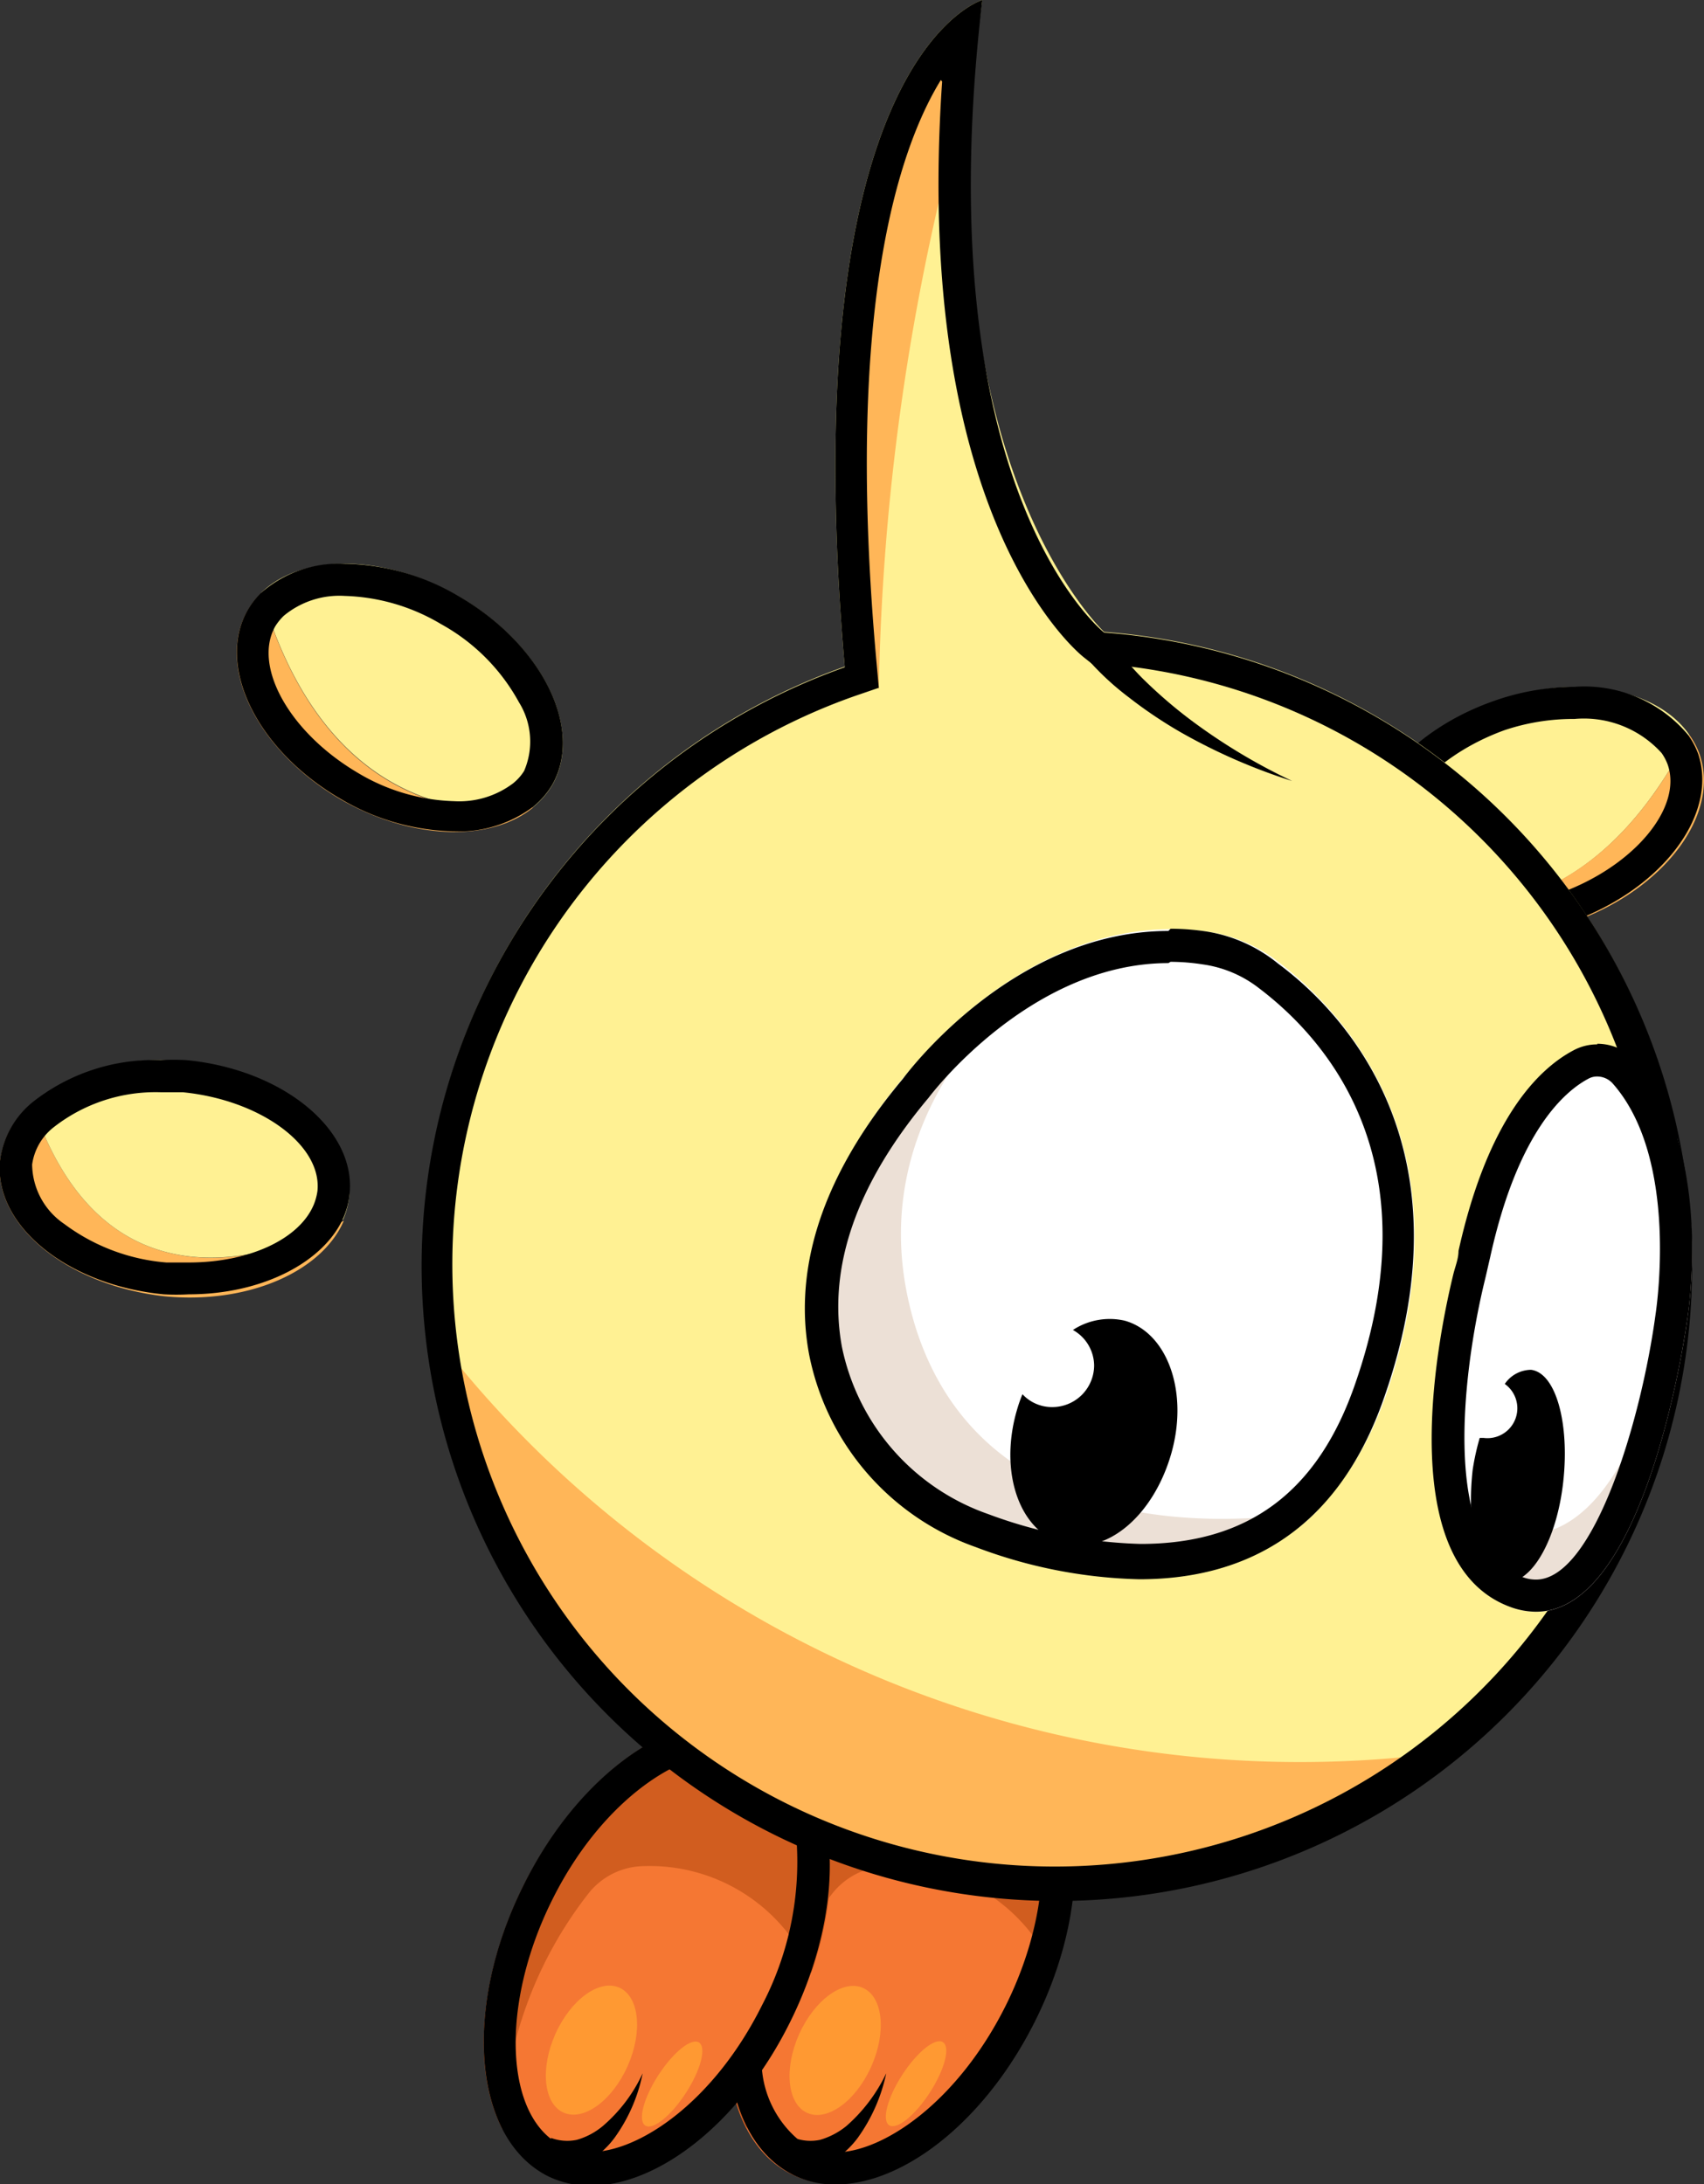 <svg xmlns="http://www.w3.org/2000/svg" viewBox="0 0 53.03 67.99"><rect x="0" y="0" width="53.03" height="67.99" fill="#333333" stroke="none"/><defs><style>.cls-1{fill:#fff193;}.cls-2{fill:#ffb658;}.cls-3{fill:#f57733;}.cls-4{fill:#d15d1f;}.cls-5{fill:#ff9932;}.cls-6{fill:#fff;}.cls-7{fill:#ece0d6;}</style></defs><title>bird@3xyh2</title><g id="Layer_2" data-name="Layer 2"><g id="Layer_1-2" data-name="Layer 1"><path class="cls-1" d="M52.57,22.87c-1-1.44-3.52-1.92-6-1.05-2.85,1-4.63,3.34-4,5.24a2.47,2.47,0,0,0,.44.75C43.22,27.91,48.8,30.27,52.57,22.87Z"/><path class="cls-2" d="M52.89,23.47a2.46,2.46,0,0,0-.32-.6c-3.77,7.4-9.35,5-9.57,4.94,1.07,1.32,3.49,1.74,5.92.9C51.77,27.72,53.55,25.37,52.89,23.47Z"/><path d="M49,22.38a3.26,3.26,0,0,1,2.71,1.06,1.58,1.58,0,0,1,.19.36c.47,1.35-1.06,3.17-3.35,4a6.71,6.71,0,0,1-2.17.38,3.44,3.44,0,0,1-2.65-1,1.43,1.43,0,0,1-.26-.45c-.47-1.35,1.06-3.17,3.35-4A6.73,6.73,0,0,1,49,22.38m0-1a7.64,7.64,0,0,0-2.51.44c-2.85,1-4.63,3.34-4,5.24a2.47,2.47,0,0,0,.44.75,4.32,4.32,0,0,0,3.42,1.33,7.83,7.83,0,0,0,2.5-.43c2.85-1,4.63-3.34,4-5.24a2.46,2.46,0,0,0-.32-.6A4.21,4.21,0,0,0,49,21.38Z"/><ellipse class="cls-3" cx="28.03" cy="60.79" rx="7.69" ry="4.65" transform="translate(-38.88 58.98) rotate(-63.7)"/><path class="cls-4" d="M23.24,66.28a12.62,12.62,0,0,1,2.68-7.36,2.25,2.25,0,0,1,1.64-.83,5.44,5.44,0,0,1,5.25,3.32c1.16-3.33.65-6.52-1.37-7.52-2.3-1.13-5.7,1-7.58,4.84C22.47,61.55,22.29,64.49,23.24,66.28Z"/><path d="M30.1,54.59a2,2,0,0,1,.9.2c1.77.88,1.92,4.37.31,7.62C29.82,65.41,27.5,67,26,67a2,2,0,0,1-.9-.2,3.24,3.24,0,0,1-1.4-2.67,9.65,9.65,0,0,1,1.09-5c1.48-3,3.81-4.58,5.34-4.58m0-1c-2.14,0-4.7,2-6.24,5.14-1.88,3.8-1.54,7.81.77,9A2.9,2.9,0,0,0,26,68c2.14,0,4.69-2,6.24-5.14,1.88-3.81,1.54-7.82-.77-9a3.06,3.06,0,0,0-1.34-.3Z"/><ellipse class="cls-5" cx="25.99" cy="63.82" rx="2.13" ry="1.23" transform="translate(-42.88 61.54) rotate(-65.94)"/><ellipse class="cls-5" cx="28.51" cy="64.87" rx="1.54" ry="0.51" transform="translate(-41.44 53.54) rotate(-57.08)"/><path d="M27.58,64.54a5.33,5.33,0,0,1-.88,2,2.78,2.78,0,0,1-.9.79,2.45,2.45,0,0,1-1.29.22l.21-1a1.44,1.44,0,0,0,.8.06,2.32,2.32,0,0,0,.82-.43A5.09,5.09,0,0,0,27.58,64.54Z"/><path class="cls-1" d="M26.29,20.77C24.63,1.75,30.57,0,30.57,0c-2,14.29,3.79,19.67,3.79,19.67v0a19.74,19.74,0,1,1-8.07,1.08Z"/><path class="cls-2" d="M29.44,5.35a73,73,0,0,0-2.09,16.11L27.12,21l-.67-2.73L26.7,12l1.41-8.06,1.33-2Z"/><path class="cls-6" d="M37.57,29a4.68,4.68,0,0,1,2.21.94c2,1.52,6,5.69,3.38,13.41-2.49,7.26-9.18,6-12.72,4.71a8,8,0,0,1-5.19-6c-.42-2.25.06-5.17,2.92-8.58C28.17,33.54,32,28.23,37.57,29Z"/><ellipse class="cls-3" cx="20.44" cy="60.79" rx="7.69" ry="4.65" transform="translate(-43.11 52.18) rotate(-63.7)"/><path class="cls-4" d="M15.64,66.28a12.62,12.62,0,0,1,2.69-7.36A2.23,2.23,0,0,1,20,58.09a5.47,5.47,0,0,1,5.25,3.32c1.16-3.33.64-6.52-1.37-7.52-2.31-1.13-5.7,1-7.58,4.84C14.87,61.55,14.7,64.49,15.64,66.28Z"/><path d="M22.51,54.59a2,2,0,0,1,.9.2,3.2,3.2,0,0,1,1.39,2.67,9.63,9.63,0,0,1-1.08,4.95c-1.49,3-3.82,4.58-5.35,4.58a2,2,0,0,1-.89-.2c-1.78-.88-1.92-4.37-.31-7.62,1.48-3,3.81-4.58,5.34-4.58m0-1c-2.14,0-4.7,2-6.24,5.14-1.88,3.8-1.54,7.81.76,9a3,3,0,0,0,1.34.31c2.14,0,4.7-2,6.24-5.14,1.88-3.81,1.54-7.82-.76-9a3.09,3.09,0,0,0-1.34-.3Z"/><ellipse class="cls-5" cx="18.4" cy="63.82" rx="2.13" ry="1.23" transform="translate(-47.37 54.6) rotate(-65.94)"/><ellipse class="cls-5" cx="20.91" cy="64.87" rx="1.54" ry="0.51" transform="translate(-44.9 47.17) rotate(-57.08)"/><path d="M20,64.54a5.16,5.16,0,0,1-.87,2,2.78,2.78,0,0,1-.9.79,2.45,2.45,0,0,1-1.29.22l.21-1a1.44,1.44,0,0,0,.8.06,2.2,2.2,0,0,0,.81-.43A4.83,4.83,0,0,0,20,64.54Z"/><path class="cls-7" d="M25.25,42.12a8,8,0,0,0,5.19,6c2.77,1,7.46,2,10.56-1.09-.19,0-10,2.06-12.49-5.66-1.89-6,2.37-10.05,4.48-11.65a13.24,13.24,0,0,0-4.82,3.86C25.31,37,24.83,39.87,25.25,42.12Z"/><path d="M31.82,43.4a1.25,1.25,0,0,0,.93.4,1.3,1.3,0,0,0,1.3-1.3,1.28,1.28,0,0,0-.66-1.1A2.09,2.09,0,0,1,35,41.11c1.33.37,2,2.22,1.45,4.14s-2,3.17-3.36,2.8-2-2.21-1.45-4.13A4.56,4.56,0,0,1,31.82,43.4Z"/><path class="cls-2" d="M40.48,54.85a34,34,0,0,0,5.18-.4A19.76,19.76,0,0,1,13.23,41.16,33.9,33.9,0,0,0,40.48,54.85Z"/><path d="M29.32,2.54c-.93,13.56,4.19,17.75,4.42,17.93l.24.19.31,0a18.75,18.75,0,1,1-7.67,1l.73-.25-.07-.77c-1-11,.68-16,2-18.15M30.57,0s-5.94,1.75-4.28,20.77a19.77,19.77,0,1,0,8.07-1.08S28.77,15.3,30.57,0Z"/><path d="M36.43,29.94h0a6.61,6.61,0,0,1,1,.08,3.67,3.67,0,0,1,1.75.74c2.15,1.63,5.4,5.39,3,12.3-1.16,3.38-3.34,5-6.68,5a14.64,14.64,0,0,1-4.75-.93,7,7,0,0,1-4.55-5.21c-.45-2.47.45-5.07,2.7-7.75l0,0,0,0s3.12-4.19,7.46-4.19m0-1c-4.92,0-8.26,4.6-8.26,4.6-2.86,3.41-3.34,6.33-2.92,8.58a8,8,0,0,0,5.19,6,15.3,15.3,0,0,0,5.09,1c3,0,6.1-1.24,7.63-5.7C45.8,35.66,41.79,31.49,39.78,30A4.68,4.68,0,0,0,37.57,29a7.49,7.49,0,0,0-1.14-.09Z"/><path class="cls-6" d="M45.47,39c0,.23-.1.47-.16.7-.37,1.52-1.91,8.71,1.7,10.1,4,1.55,5.4-8.73,5.4-8.73s.85-5.09-1.51-7.79A1.59,1.59,0,0,0,49,32.9C47.89,33.47,46.35,35,45.47,39Z"/><path class="cls-7" d="M44.66,46.31c.22,1.67.86,3.14,2.31,3.7,4.14,1.59,5.54-8.95,5.54-8.95a14.31,14.31,0,0,0-.31-5.63,17.06,17.06,0,0,1-1.32,9.23C50,46.67,48,49.54,44.66,46.31Z"/><path d="M46.05,44.76l.12,0a.93.93,0,0,0,.66-1.68,1,1,0,0,1,.82-.44c.77.1,1.2,1.66,1,3.48s-1,3.22-1.82,3.12-1.2-1.66-1-3.48A7.62,7.62,0,0,1,46.05,44.76Z"/><path d="M49.71,33.51a.65.65,0,0,1,.49.23c2.08,2.37,1.33,7.11,1.32,7.19-.45,3.32-1.93,8.24-3.72,8.24a1.17,1.17,0,0,1-.47-.1c-2.43-.93-1.85-6.2-1.13-9.18.06-.24.11-.48.17-.73.85-3.89,2.29-5.17,3.06-5.58a.55.55,0,0,1,.28-.07m0-1a1.55,1.55,0,0,0-.75.19c-1.09.58-2.66,2.13-3.57,6.24,0,.24-.1.48-.16.72-.38,1.56-2,8.93,1.74,10.35a2.34,2.34,0,0,0,.83.16c3.5,0,4.71-9.11,4.71-9.11s.87-5.21-1.56-8a1.65,1.65,0,0,0-1.24-.57Z"/><path d="M34.46,19.76a8.27,8.27,0,0,0,1.12,1.38A14.76,14.76,0,0,0,37,22.37a18.27,18.27,0,0,0,3.21,1.94,18,18,0,0,1-3.49-1.53,14,14,0,0,1-1.6-1.08,8.59,8.59,0,0,1-1.45-1.39Z"/><path class="cls-1" d="M8.13,18.45c1.26-1.22,3.82-1.22,6.13.11,2.62,1.51,3.92,4.15,2.92,5.89a2.59,2.59,0,0,1-.57.66C16.37,25.16,10.44,26.44,8.13,18.45Z"/><path class="cls-2" d="M7.71,19a2.45,2.45,0,0,1,.42-.54c2.31,8,8.24,6.71,8.48,6.66-1.3,1.09-3.76,1.05-6-.23C8,23.37,6.7,20.73,7.71,19Z"/><path class="cls-2" d="M0,36.16a2.8,2.8,0,0,1,1-1.82C3.64,42.28,10.63,38,10.7,38c-.68,1.59-3,2.61-5.6,2.35C2.09,40-.18,38.16,0,36.16Z"/><path class="cls-1" d="M1,34.34a6.39,6.39,0,0,1,4.79-1.28c3,.29,5.28,2.15,5.08,4.16a2.45,2.45,0,0,1-.19.74C10.63,38,3.64,42.28,1,34.34Z"/><path d="M10.73,18.55h0a6.19,6.19,0,0,1,3,.88,6.13,6.13,0,0,1,2.42,2.43A2.31,2.31,0,0,1,16.31,24a1.54,1.54,0,0,1-.35.39,2.78,2.78,0,0,1-1.82.55,6.15,6.15,0,0,1-3-.88C9,22.8,7.86,20.73,8.57,19.49a1.74,1.74,0,0,1,.26-.32,2.71,2.71,0,0,1,1.9-.62m0-1a3.67,3.67,0,0,0-2.6.9,2.45,2.45,0,0,0-.42.54c-1,1.74.29,4.38,2.91,5.89a7.18,7.18,0,0,0,3.52,1,3.86,3.86,0,0,0,2.47-.78,2.59,2.59,0,0,0,.57-.66c1-1.74-.3-4.38-2.92-5.89a7.18,7.18,0,0,0-3.53-1Z"/><path d="M5,34H5l.69,0c2.41.24,4.33,1.64,4.19,3.07a1.8,1.8,0,0,1-.12.44c-.45,1.06-2,1.79-3.89,1.79q-.34,0-.69,0A6.14,6.14,0,0,1,2,38.1a2.27,2.27,0,0,1-1-1.85,1.79,1.79,0,0,1,.67-1.16A5.14,5.14,0,0,1,5,34m0-1a6.08,6.08,0,0,0-4,1.32,2.8,2.8,0,0,0-1,1.82c-.19,2,2.08,3.86,5.09,4.15a7.09,7.09,0,0,0,.79,0c2.28,0,4.2-1,4.81-2.39a2.45,2.45,0,0,0,.19-.74c.2-2-2.08-3.87-5.08-4.16A7.09,7.09,0,0,0,5,33Z"/></g></g></svg>